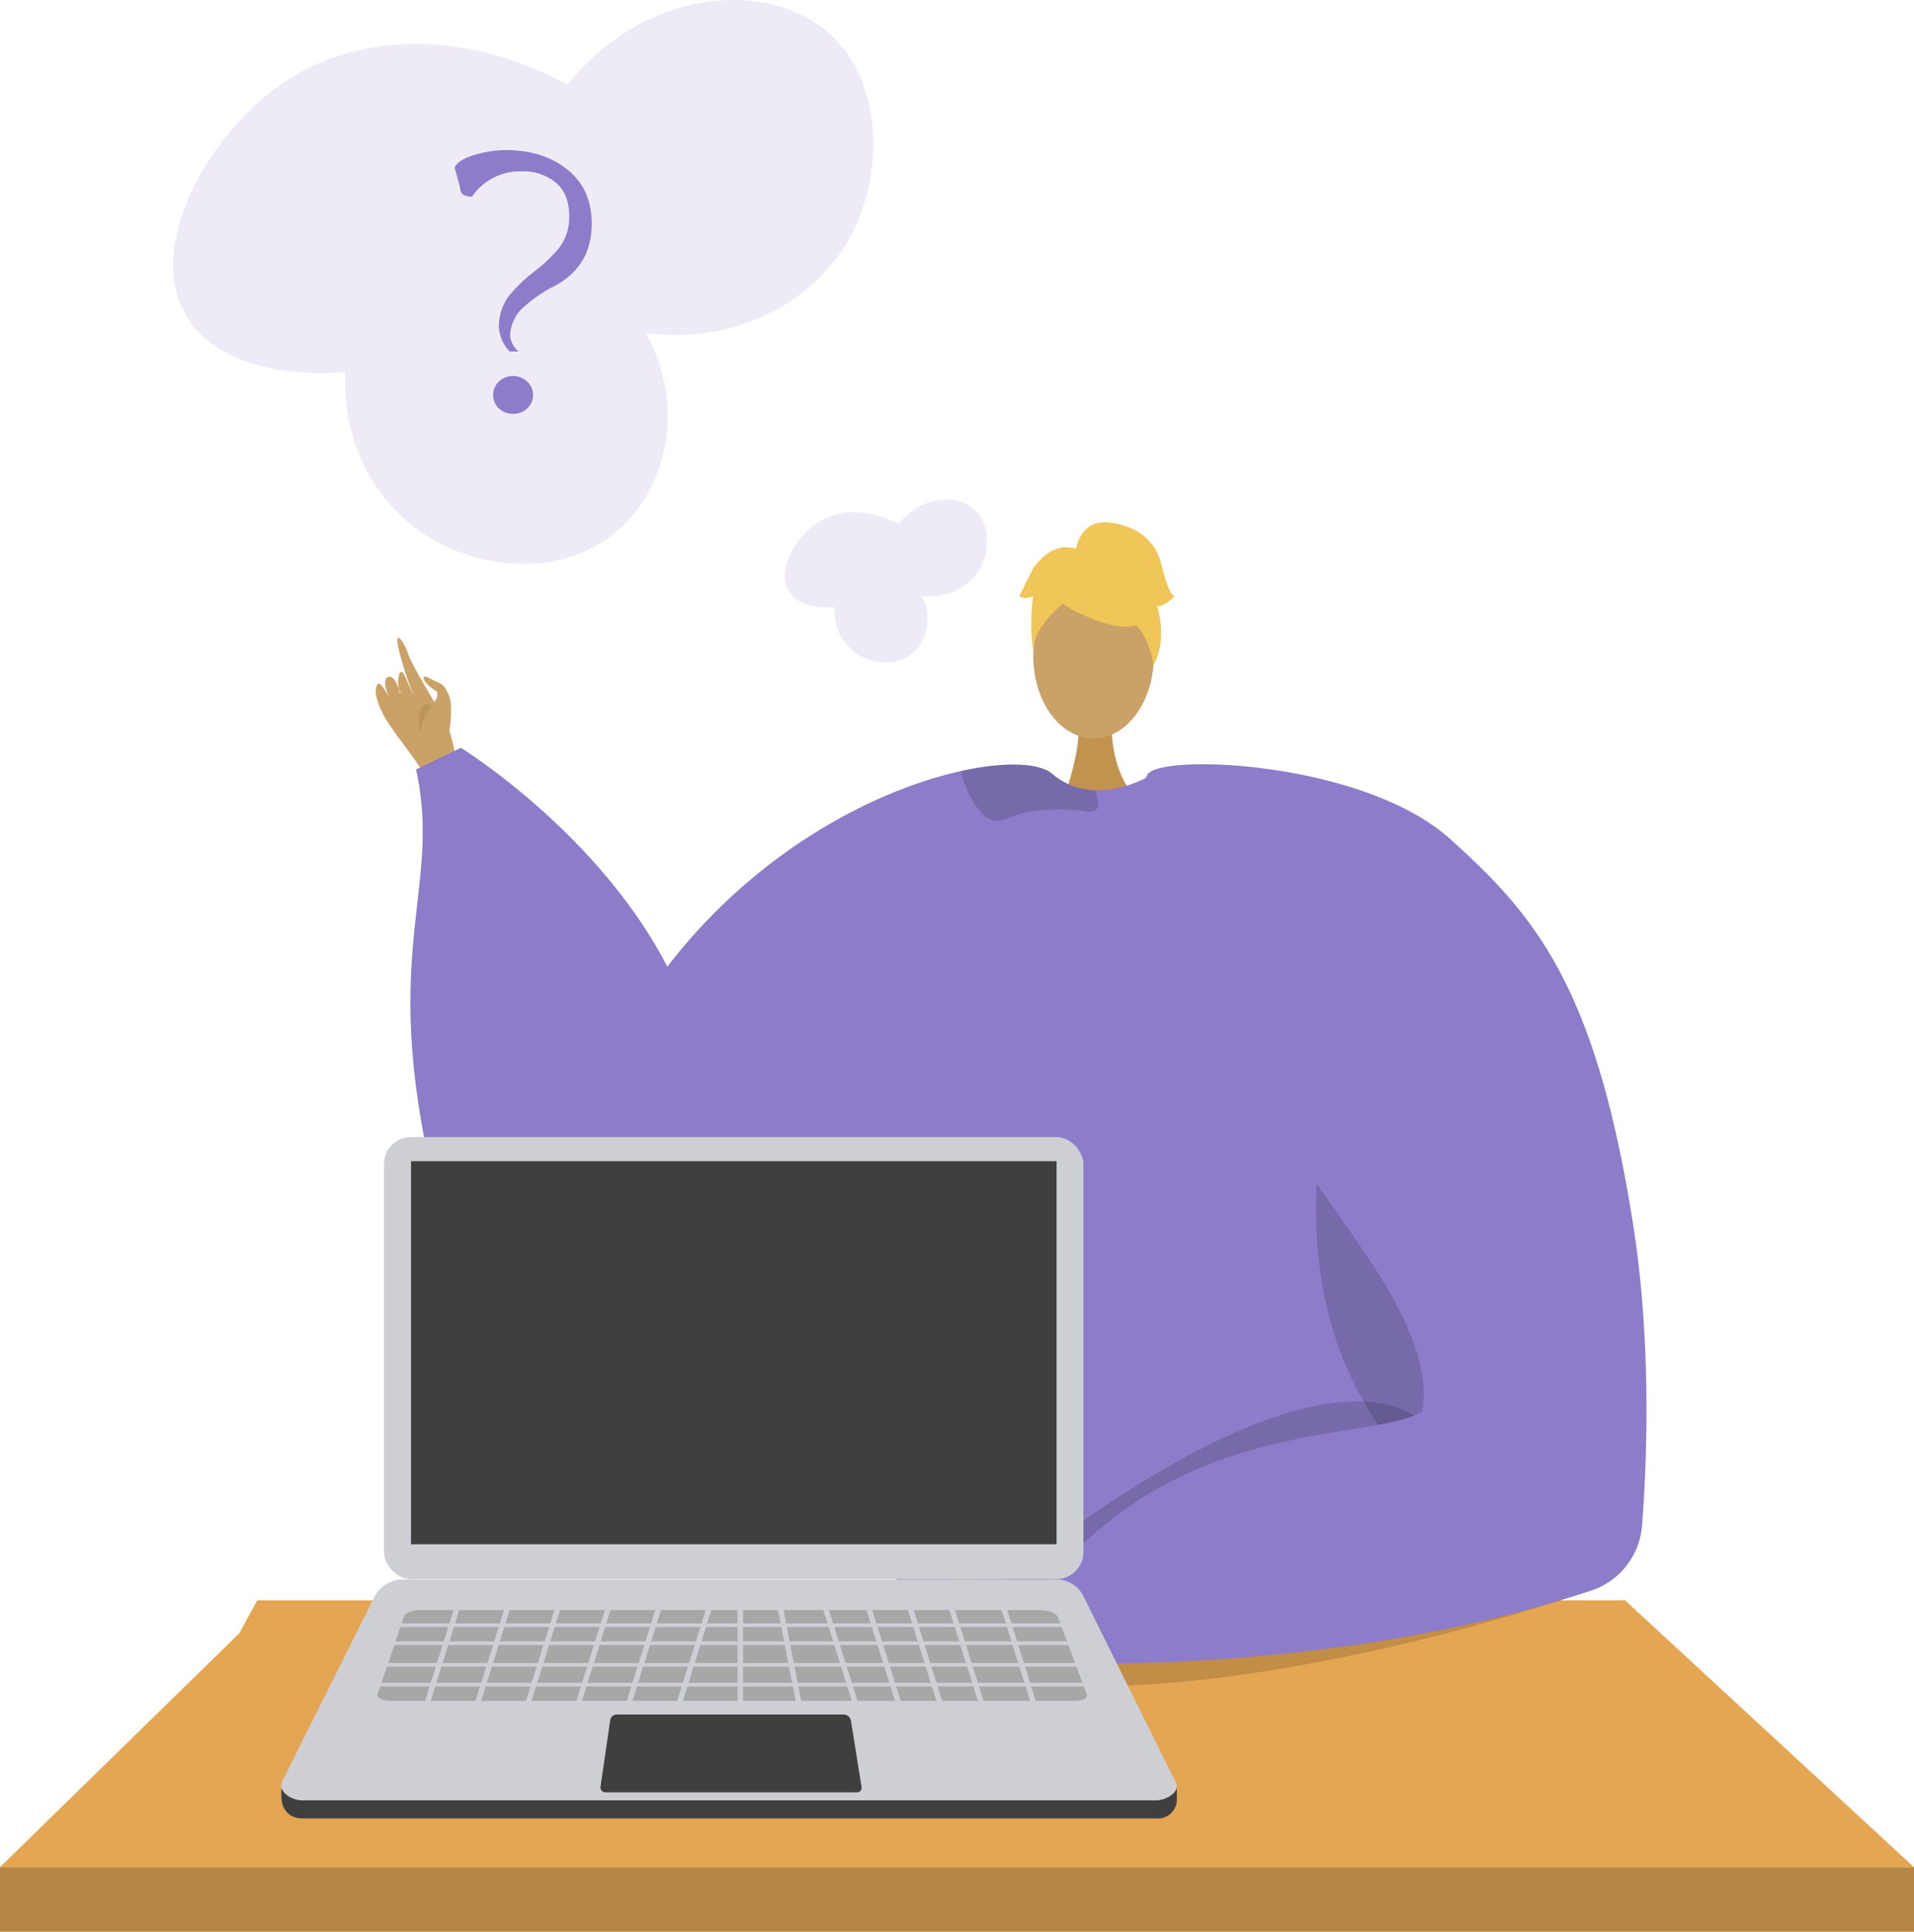 <svg xmlns="http://www.w3.org/2000/svg" width="434" height="437.931" viewBox="0 0 434 437.931"><defs><style>.a,.d{fill:#caa267;}.a,.b{fill-rule:evenodd;}.b{fill:#ba965b;}.c{fill:#c2934e;}.e,.p{fill:#8c7cc9;}.f,.p{opacity:0.15;}.g{fill:#f0c659;}.h{fill:#e4a653;}.i{fill:#b58543;}.j{fill:#b35328;}.k{fill:#e9e9e9;}.l{fill:#8e94a0;}.m{fill:#3f3f3f;}.n{fill:#cecfd4;}.o{fill:#a7a7a7;}</style></defs><g transform="translate(-787.668 -261.858)"><g transform="translate(787.668 380.247)"><g transform="translate(85.199 26.216)"><path class="a" d="M897.554,451.675c-.29-.994-1.183-12.954-3.925-17.9s-7.272-12.052-8.246-14.907c-1.145-3.358-3.737-6.545-1.688.734a69.038,69.038,0,0,0,3.012,8.8c.3.479-.282-.336-1.862-4.086-1.679-3.987-2.263,1.646-1.243,3.554,0,0,.287.206-.979-2.582-1.074-2.366-3.953-1.54-1.547,3.288-.042.086-1.961-3.609-2.548-2.965-1.43,1.568.387,5.82,2.076,8.489,3.3,5.206,8.1,10.154,9.409,14.624Z" transform="translate(-878.012 -415.195)"/><path class="a" d="M895.365,436.852s.957-5.65-.122-8.154c-1.275-2.956-1.818-2.4-4.6-3.917-1.581-.977-1.936.738,1.875,3.125.678,2.2-1.86,2.83-1.75,4.354s1.166,5.585,2.127,6.122S895.365,436.852,895.365,436.852Z" transform="translate(-878.668 -415.725)"/><path class="b" d="M891.313,431.256s-2.373,3.454-2.429,5.945S886.691,429.84,891.313,431.256Z" transform="translate(-878.601 -416.102)"/></g><g transform="translate(93.062)"><path class="c" d="M1054.292,433.958s-1.136,12.677,6.683,19.688-18.021,0-18.021,0,4.809-12.143,3.73-19.688S1054.292,433.958,1054.292,433.958Z" transform="translate(-895.269 -389.857)"/><ellipse class="d" cx="13.671" cy="18.652" rx="13.671" ry="18.652" transform="translate(141.228 11.713)"/><path class="e" d="M932.552,515.421c20.7-43.29,57.631-63.04,81.212-68.284,10.208-2.274,17.912-1.828,20.726.6a15.284,15.284,0,0,0,9.543,3.707,20.658,20.658,0,0,0,5.358-.488,26.6,26.6,0,0,0,5.68-1.931c.872-.4,1.382-.7,1.382-.7a55.416,55.416,0,0,1,14.433.862c53.352,10.446,62.635,99.9,62.157,107.6-.29,4.579-5.026,25.327-10.944,43.768-4.849,15.14-10.508,28.733-15.161,30.612-10.322,4.153-88.252,9.854-104.275,2.211-.374-.28-.779-.582-1.164-.914-6.012-4.891-12.533-14.547-15.99-23.592,0-.01-9.211-25.97-11.09-31.255-.021-.052-.031-.093-.052-.135-.062-.207-.135-.405-.207-.592-.021-.073-.052-.135-.073-.207" transform="translate(-888.981 -390.714)"/><path class="f" d="M976.6,583.446c.021.073.052.135.073.207.073.187.145.385.207.592.021.042.031.083.052.135,1.88,5.286,11.09,31.245,11.09,31.255,3.457,9.045,9.978,18.7,15.991,23.592-4.082-14.777-16.8-57.61-16.314-74.868C985.269,581,976.6,583.436,976.6,583.446Z" transform="translate(-891.49 -397.474)"/><path class="f" d="M1108.62,518.979s-25.826,77.094,45.828,109.836l1.456.968-.37-18.133s-33.764-47.115-33.891-48.328S1108.62,518.979,1108.62,518.979Z" transform="translate(-898.75 -394.89)"/><path class="f" d="M1049.841,454.509c.041,1.235-.612,2.046-2.6,1.776-6.189-.841-13.177-.665-18.255,1.662a4.313,4.313,0,0,1-4.174-.177c-3.25-1.9-5.265-7.57-6.064-10.082a1.709,1.709,0,0,1-.084-.551c10.207-2.274,17.912-1.828,20.726.6a15.284,15.284,0,0,0,9.543,3.707A8.411,8.411,0,0,1,1049.841,454.509Z" transform="translate(-893.886 -390.714)"/><g transform="translate(138.067)"><g transform="translate(2.885 5.2)"><path class="g" d="M1044.856,407.369s23.667,13.123,16.642-7.946C1056.638,384.846,1028.714,397.977,1044.856,407.369Z" transform="translate(-1036.046 -392.91)"/><path class="g" d="M1048.055,402.393s-13.242,7.858-11.964,15.74c0,0-2.921-23.533,10.246-24.124s18.264.679,17.1,25.563C1063.432,419.571,1059.606,399.777,1048.055,402.393Z" transform="translate(-1035.815 -392.967)"/></g><path class="g" d="M1046.364,393.791s.665-7.332,7.933-6.294,10.384,5.191,11.423,9.346,2.077,7.268,3.115,7.268c0,0-3.115,3.116-4.154,2.077,0,0,2.7,7.468-.729,13.6,0,0-1.348-9.445-6.539-10.483S1046.364,393.791,1046.364,393.791Z" transform="translate(-1033.53 -387.396)"/><path class="g" d="M1046.254,394.069s-5.192-3.115-10.384,4.154l-3.115,6.23s1.038,1.038,3.115,0c0,0-.946,7.316.046,11.447l3.069-12.485Z" transform="translate(-1032.755 -387.738)"/></g><path class="f" d="M1126.918,606.854s-13.357-28.014-81.843,20.137,64.276-11.814,64.276-11.814Z" transform="translate(-894.272 -399.433)"/><path class="e" d="M971.791,577.392s-63.208,26.815-78.544-31.015.616-71.7-5.62-99.852l10.167-4.9s38.266,23.593,51.366,60.017S971.791,577.392,971.791,577.392Z" transform="translate(-886.35 -390.485)"/></g><path class="h" d="M787.668,707.066h434l-65.518-60.5H846l-4.07,7.466Z" transform="translate(-787.668 -402.156)"/><path class="f" d="M978.394,646.566c5.488,5.73,19.772,15.642,54.422,18.853,49.763,4.606,119.512-18.853,119.512-18.853Z" transform="translate(-798.53 -402.156)"/><g transform="translate(201.29 54.87)"><g transform="translate(0 182.158)"><path class="a" d="M1042.611,653.044c-.984-.33-11.373-6.552-17.006-7.072s-14.055-.755-16.964-1.581c-3.42-.972-4.285.387-.343,1.891a55.568,55.568,0,0,0,8.971,2.54c.563.024-3.106-.47-7.1-1.3-4.241-.879-8.84-2.074-9.05-1.318-.408,1.465,11.806,4.758,13.958,4.99a54.254,54.254,0,0,1-5.673-.687c-2.56-.455-5.494-1.361-6.071-.83-.908.836,5.561,3.375,10.907,4.116.093.173-1.633.443-7.924-.863-.633-.131-2.243.144-.173,1.1,4.358,2.015,6.084,3.2,12.4,3.4,6.158.191,12.955-1.076,17.384.409Z" transform="translate(-1001.113 -639.041)"/><path class="a" d="M1029.086,646.223s-4.768-5.008-10.122-5.834c-3.183-.491-3.108-1.292-3.651-1.531-1.8-.793-.057,2.55,2.645,3.407,2.2.7,3.424,4.451,4.745,5.248s5.273,2.258,6.258,1.741S1029.086,646.223,1029.086,646.223Z" transform="translate(-1001.88 -638.738)"/></g><path class="e" d="M1130.448,462.459c19.559,17.5,33.093,33.756,41.536,87.226,4.283,27.128,3.168,54.256,2.052,68.562a16.9,16.9,0,0,1-11.616,14.7c-61.281,20.213-126.7,16.177-126.7,16.177-3.509-1.306.276-14,.276-14,31.353-42.55,76.162-35.4,88.217-42.859,3.76-22.057-26.54-49.659-30.113-63.342-9.358-35.881-40.16-66.931-32.19-80.995C1064.667,443.057,1110.718,444.807,1130.448,462.459Z" transform="translate(-1003 -445.58)"/></g><rect class="i" width="434" height="14.632" transform="translate(0 304.91)"/></g><g transform="translate(851.468 519.633)"><g transform="translate(177.396 62.114)"><path class="j" d="M1044.648,603.1h0a.584.584,0,0,0,.345-.747l-.473-1.285-1.091.4.473,1.285A.583.583,0,0,0,1044.648,603.1Z" transform="translate(-1043.429 -601.064)"/></g><g transform="translate(171.318 64.344)"><path class="j" d="M1038.2,605.471h0a.584.584,0,0,0,.345-.747l-.474-1.285c-.032-.086-1.087.414-1.087.414l.469,1.273A.584.584,0,0,0,1038.2,605.471Z" transform="translate(-1036.984 -603.429)"/></g><g transform="translate(177.433 61.361)"><path class="k" d="M1044.769,602.8h0a.585.585,0,0,0,.345-.747l-.519-1.407a.583.583,0,0,0-.746-.344h0a.583.583,0,0,0-.345.747l.518,1.406A.584.584,0,0,0,1044.769,602.8Z" transform="translate(-1043.468 -600.265)"/></g><g transform="translate(171.363 63.596)"><path class="k" d="M1038.332,605.169h0a.583.583,0,0,0,.345-.747l-.518-1.406a.584.584,0,0,0-.747-.345h0a.584.584,0,0,0-.345.747l.519,1.406A.582.582,0,0,0,1038.332,605.169Z" transform="translate(-1037.031 -602.635)"/></g><g transform="translate(176.619 77.318)"><rect class="l" width="3.813" height="2.472" transform="translate(0 1.318) rotate(-20.217)"/></g><g transform="translate(174.988 73.229)"><rect class="l" width="3.813" height="2.472" transform="translate(0 1.318) rotate(-20.217)"/></g><g transform="translate(0 104.402)"><path class="m" d="M860.038,695.975h193.688a4.3,4.3,0,0,0,4.652-4.244v-2.9l-21.2-39.175a6.747,6.747,0,0,0-6.044-3.748H882.913c-2.766,0-8.865,5.448-10.1,7.922l-17.491,35.656v1.281C855.279,694.478,857.679,695.975,860.038,695.975Z" transform="translate(-855.32 -645.906)"/></g><g transform="translate(0.001 100.302)"><path class="n" d="M860.02,691.626h193.689c2.151,0,5.691-1.886,4.362-4.205L1037.16,645.3a6.749,6.749,0,0,0-6.044-3.747H882.9a7.3,7.3,0,0,0-6.531,4.037l-20.7,41.419C854.216,689.655,857.662,691.626,860.02,691.626Z" transform="translate(-855.321 -641.558)"/></g><g transform="translate(23.255 0)"><rect class="n" width="158.616" height="100.228" rx="6.149"/></g><g transform="translate(29.401 5.467)"><rect class="m" width="146.379" height="86.849"/></g><g transform="translate(72.355 130.916)"><path class="m" d="M933.16,691.653H990.23a1.03,1.03,0,0,0,1.017-1.192l-2.407-15.032a1.672,1.672,0,0,0-1.65-1.408H935.714a1.469,1.469,0,0,0-1.453,1.257L932.054,690.4A1.115,1.115,0,0,0,933.16,691.653Z" transform="translate(-932.045 -674.021)"/></g><g transform="translate(21.786 107.231)"><path class="o" d="M881.45,669.49h155.067c1.72,0,3.033-.661,2.76-1.392l-6.538-17.548c-.353-.947-2.254-1.644-4.485-1.644H888.39c-1.981,0-3.664.625-3.949,1.467l-5.993,17.648C878.213,668.8,879.623,669.49,881.45,669.49Z" transform="translate(-878.422 -648.906)"/></g><g transform="translate(21.377 103.314)"><g transform="translate(0 6.942)"><rect class="n" width="161.709" height="0.817" transform="translate(161.709 0.817) rotate(-180)"/></g><g transform="translate(0 11.026)"><rect class="n" width="161.709" height="0.817" transform="translate(161.709 0.817) rotate(-180)"/></g><g transform="translate(0 15.926)"><rect class="n" width="161.709" height="0.817" transform="translate(161.709 0.817) rotate(-180)"/></g><g transform="translate(0 20.418)"><rect class="n" width="161.709" height="0.817" transform="translate(161.709 0.817) rotate(-180)"/></g><g transform="translate(140.956 0.436)"><rect class="n" width="1.225" height="26.951" transform="translate(9.246 25.713) rotate(162.561)"/></g><g transform="translate(129.113 0.436)"><rect class="n" width="1.225" height="26.951" transform="translate(9.246 25.713) rotate(162.561)"/></g><g transform="translate(119.721 0.436)"><rect class="n" width="1.225" height="26.951" transform="translate(9.246 25.713) rotate(162.561)"/></g><g transform="translate(110.329 0.436)"><rect class="n" width="1.225" height="26.951" transform="translate(9.246 25.713) rotate(162.561)"/></g><g transform="translate(100.529 0.436)"><rect class="n" width="1.225" height="26.951" transform="translate(9.246 25.713) rotate(162.561)"/></g><g transform="translate(90.55 0.13)"><rect class="n" width="1.225" height="26.951" transform="translate(6.335 26.458) rotate(169.022)"/></g><g transform="translate(82.079)"><rect class="n" width="1.225" height="26.951" transform="translate(1.225 26.951) rotate(-180)"/></g><g transform="translate(10.69 0.436)"><rect class="n" width="1.225" height="26.951" transform="translate(1.169 26.08) rotate(-162.561)"/></g><g transform="translate(22.124 0.436)"><rect class="n" width="1.225" height="26.951" transform="translate(1.169 26.08) rotate(-162.561)"/></g><g transform="translate(33.558 0.436)"><rect class="n" width="1.225" height="26.951" transform="translate(1.169 26.08) rotate(-162.561)"/></g><g transform="translate(44.992 0.436)"><rect class="n" width="1.225" height="26.951" transform="translate(1.169 26.08) rotate(-162.561)"/></g><g transform="translate(56.426 0.436)"><rect class="n" width="1.225" height="26.951" transform="translate(1.169 26.08) rotate(-162.561)"/></g><g transform="translate(67.86 0.436)"><rect class="n" width="1.225" height="26.951" transform="translate(1.169 26.08) rotate(-162.561)"/></g></g></g><path class="p" d="M1002.17,387.508c4.952-6.261,13.02-6.994,17.108-3.421,3.481,3.042,3.632,8.817,1.711,12.83-2.294,4.791-7.813,7.639-13.686,6.844a10.433,10.433,0,0,1-1.711,12.829c-3.6,3.241-8.729,2.606-11.976.856a11.785,11.785,0,0,1-5.987-11.119c-.5.054-7.508.715-10.264-3.422-3.083-4.629,1.279-12.081,5.987-15.4C988.5,383.886,995.807,383.967,1002.17,387.508Z" transform="translate(-10.744 -6.839)"/><path class="p" d="M918.685,281.109c17.134-21.663,45.05-24.2,59.193-11.838,12.045,10.526,12.566,30.508,5.919,44.393-7.937,16.578-27.033,26.431-47.353,23.679,8.593,15.262,5.781,33.856-5.919,44.393-12.451,11.213-30.2,9.014-41.437,2.962-13.51-7.278-21.635-22.3-20.717-38.476-1.721.186-25.978,2.475-35.515-11.842-10.668-16.019,4.424-41.8,20.717-53.272C871.371,268.577,896.671,268.857,918.685,281.109Z" transform="translate(-2.37)"/><g transform="translate(890.76 295.88)"><path class="e" d="M908.471,297.935q8.291,0,13.671,4.1,5.924,4.467,5.925,12.578,0,10.3-9.662,14.766a35.142,35.142,0,0,0-5.925,4.283,9.1,9.1,0,0,0-2.917,6.381,5.333,5.333,0,0,0,1.914,3.554h-2a8.506,8.506,0,0,1-2.461-5.742,11.47,11.47,0,0,1,2.552-7.2,36.458,36.458,0,0,1,5.606-5.287,33.461,33.461,0,0,0,5.605-5.377,11.363,11.363,0,0,0,2.189-7.019q0-5.01-2.963-7.61a11.813,11.813,0,0,0-8.067-2.6,13.182,13.182,0,0,0-11.029,5.742q-2.644,0-2.642-1.913l-1.277-4.649q.728-1.914,5.2-3.1A24.975,24.975,0,0,1,908.471,297.935ZM910.2,349.16a4.622,4.622,0,0,1,3.191,1.231,3.943,3.943,0,0,1,1.367,3.053,4,4,0,0,1-1.321,3.054,4.46,4.46,0,0,1-3.144,1.231,4.67,4.67,0,0,1-3.237-1.185,3.961,3.961,0,0,1-1.32-3.1,4,4,0,0,1,1.32-3.053A4.455,4.455,0,0,1,910.2,349.16Z" transform="translate(-896.986 -297.935)"/></g></g></svg>